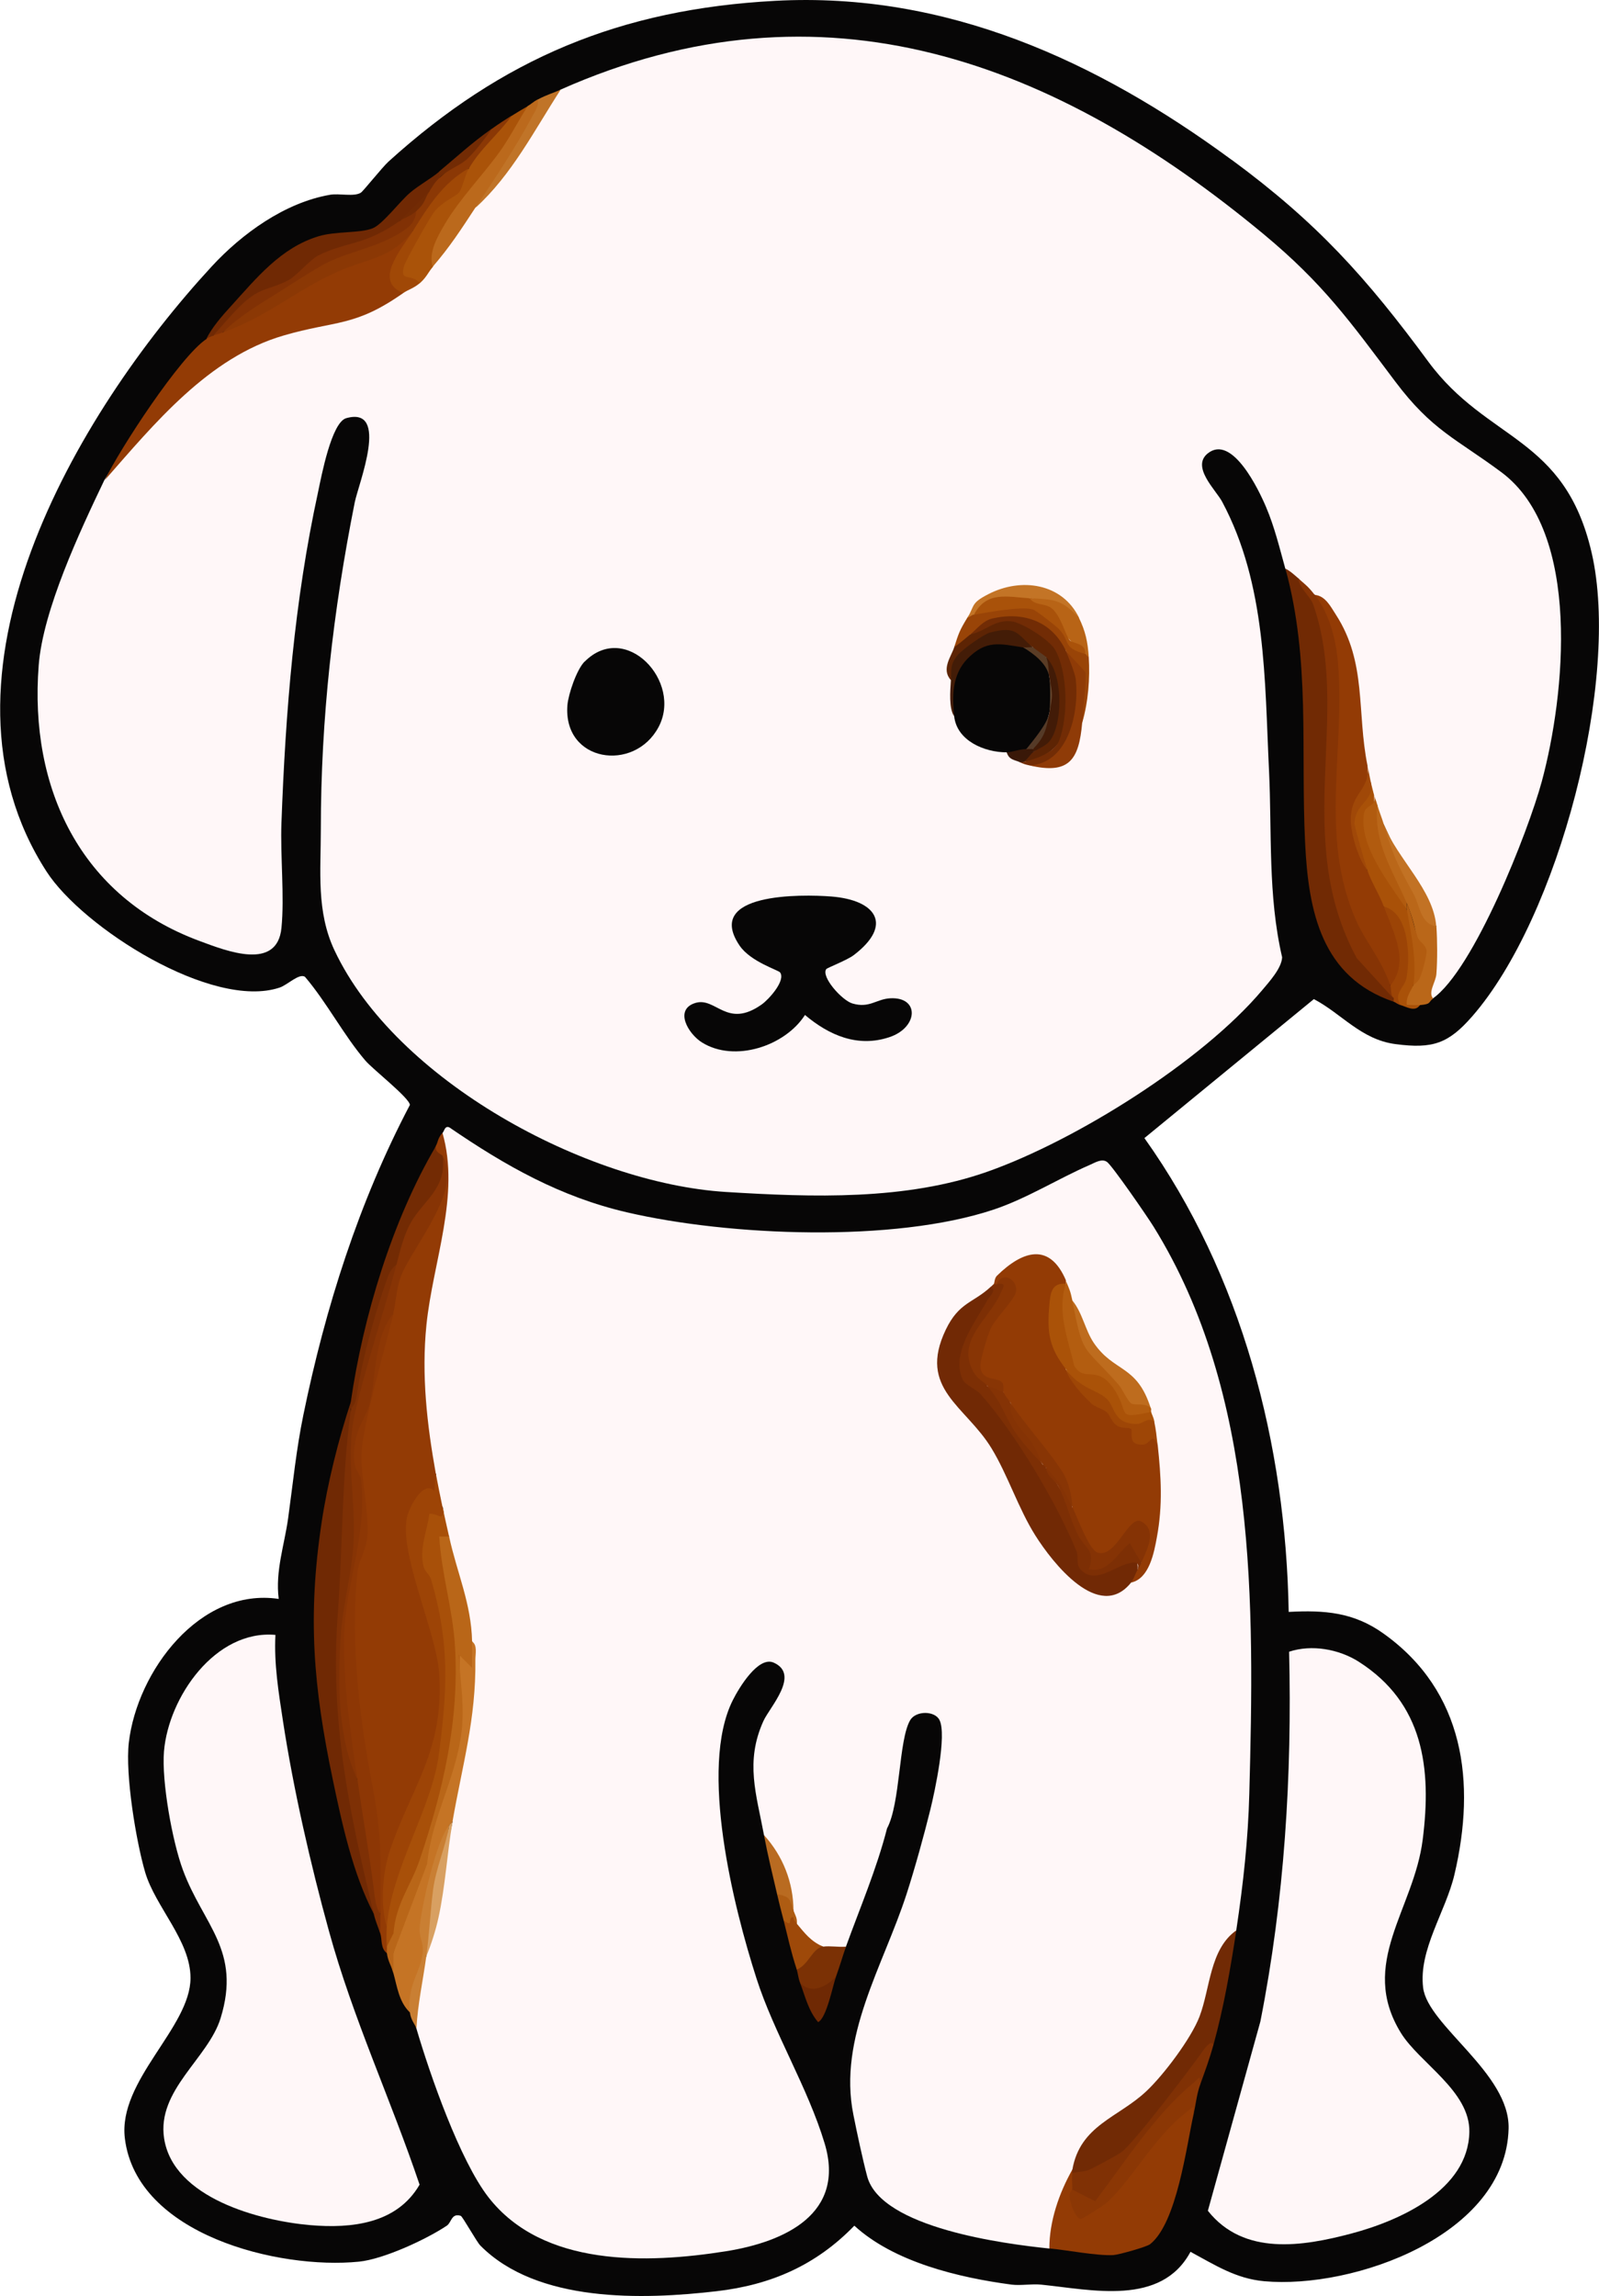<?xml version="1.0" encoding="UTF-8"?><svg id="Layer_2" xmlns="http://www.w3.org/2000/svg" viewBox="0 0 116.92 167.85"><defs><style>.cls-1{fill:#c97f33;}.cls-2{fill:#813105;}.cls-3{fill:#b15b0f;}.cls-4{fill:#7d2f05;}.cls-5{fill:#8f3b07;}.cls-6{fill:#c07428;}.cls-7{fill:#c27224;}.cls-8{fill:#712a05;}.cls-9{fill:#5a3c25;}.cls-10{fill:#a9520a;}.cls-11{fill:#712905;}.cls-12{fill:#803105;}.cls-13{fill:#aa5208;}.cls-14{fill:#702904;}.cls-15{fill:#ba6719;}.cls-16{fill:#863405;}.cls-17{fill:#a04808;}.cls-18{fill:#883505;}.cls-19{fill:#722c05;}.cls-20{fill:#994407;}.cls-21{fill:#bb691c;}.cls-22{fill:#9e4909;}.cls-23{fill:#8d3705;}.cls-24{fill:#431c07;}.cls-25{fill:#aa5309;}.cls-26{fill:#421b07;}.cls-27{fill:#8b3705;}.cls-28{fill:#b96b21;}.cls-29{fill:#7e3005;}.cls-30{fill:#7b3105;}.cls-31{fill:#a85009;}.cls-32{fill:#b35d10;}.cls-33{fill:#6f2904;}.cls-34{fill:#be6c1e;}.cls-35{fill:#9c4406;}.cls-36{fill:#b96618;}.cls-37{fill:#d8a062;}.cls-38{fill:#b86416;}.cls-39{fill:#853305;}.cls-40{fill:#070606;}.cls-41{fill:#9d4406;}.cls-42{fill:#a04806;}.cls-43{fill:#c37426;}.cls-44{fill:#b25c10;}.cls-45{fill:#c57425;}.cls-46{fill:#712a04;}.cls-47{fill:#8b3805;}.cls-48{fill:#a95108;}.cls-49{fill:#873405;}.cls-50{fill:#b96619;}.cls-51{fill:#63442c;}.cls-52{fill:#732b04;}.cls-53{fill:#553a27;}.cls-54{fill:#9e4606;}.cls-55{fill:#391808;}.cls-56{fill:#933b05;}.cls-57{fill:#fff7f8;}.cls-58{fill:#722b04;}.cls-59{fill:#5d2404;}.cls-60{fill:#ae5c12;}</style></defs><g id="Layer_1-2"><path class="cls-40" d="M90.06,11.68c6.24,4.59,9.85,8.61,14.38,14.76,4.33,5.87,9.96,5.4,11.94,13.96,2.14,9.25-2.41,26.66-8.73,33.9-1.74,1.99-2.88,2.39-5.61,2.03-2.52-.33-3.93-2.22-5.97-3.29l-12.39,10.16c7.13,10.01,10.34,22.4,10.55,34.64,2.62-.14,4.75.02,6.93,1.58,5.92,4.22,6.78,10.87,5.19,17.62-.64,2.72-2.63,5.49-2.29,8.27s6.35,6.25,6.25,10.3c-.19,7.8-11.33,11.75-17.87,11.16-2.09-.19-3.62-1.2-5.39-2.15-2.15,4-7.23,2.77-10.92,2.4-.7-.07-1.46.08-2.15,0-3.86-.51-8.6-1.64-11.51-4.31-2.8,2.89-6.09,4.33-10.07,4.79-5.4.63-13.13.86-17.28-3.34-.28-.29-1.3-2.13-1.43-2.17-.69-.22-.67.49-1.02.72-1.51,1.01-4.63,2.45-6.42,2.63-5.89.59-16.26-1.97-17.12-9.01-.52-4.24,4.8-8.1,4.8-11.73,0-2.74-2.57-5.19-3.32-7.74-.67-2.3-1.46-7.13-1.19-9.47.61-5.22,5.19-11.36,10.96-10.5-.26-2.05.42-3.94.69-5.91.35-2.53.59-5,1.11-7.53,1.61-7.85,4.06-15.58,7.79-22.67,0-.49-2.71-2.61-3.24-3.23-1.57-1.82-2.84-4.28-4.43-6.14-.43-.28-1.28.6-1.86.79-4.93,1.64-14.4-4.39-17.04-8.49-9.19-14.23,2.16-33.48,12.07-44.22,2.22-2.41,5.36-4.68,8.66-5.25.67-.12,1.75.16,2.25-.15.18-.11,1.56-1.85,2.03-2.28C36.73,4.28,45.35.67,56.69.06c12.51-.67,23.54,4.4,33.36,11.62Z"/><path class="cls-57" d="M104.78,72.99c-.46.18-.65.01-.61-.46.49-1.46.58-2.91.39-4.44l.46-.38c-1.39-2.4-2.67-4.88-3.84-7.44-.35-.28-.5-.76-.48-1.44-.18.15-.26-.09-.24-.72-.15-.22-.23-.54-.24-.96-.18-.3-.26-.7-.24-1.2l-.57-.45-.56-5.64c-.35-2.19-1-4.89-2.71-6.38-.49-.2-.89-.6-1.2-1.2-.31.28-.63.04-.96-.72-.42-1.51-.78-3.02-1.4-4.48-.53-1.26-2.48-5.35-4.26-3.94-1.25.99.6,2.69,1.05,3.55,3.23,6.05,3.1,13.01,3.42,19.61.22,4.56-.09,9.16.96,13.68-.03.79-.93,1.78-1.46,2.41-4.4,5.22-13.64,10.99-20.07,13.26-5.99,2.12-12.82,1.88-19.13,1.49-10.23-.63-24.15-8.15-28.63-17.66-1.34-2.84-1-5.79-1-8.86,0-8.11.89-15.91,2.48-23.9.27-1.34,2.58-7.04-.62-6.15-1.08.3-1.82,4.25-2.06,5.39-1.74,7.99-2.38,16.04-2.68,24.19-.09,2.4.23,5.4,0,7.69-.31,3.14-3.98,1.7-5.99.95-8.71-3.22-12.46-11.17-11.76-20.15.31-4.05,3.02-9.82,4.8-13.54,4.18-6.85,10.29-11.2,18.15-12.27,1.06-.35,2.05-.89,2.99-1.51l.68.11c-.14-.77.56-.95,1.2-.72-.34-.57.29-1.43.96-1.2.51-1.51,1.71-3.68,3.12-4.32,1.96-2.35,3.69-4.9,5.04-7.64l1.2-.99c19.24-8.55,36.23-2.05,51.43,10.56,4.36,3.62,6.31,6.37,9.62,10.77,2.69,3.58,4.45,4.17,7.76,6.63,5.9,4.39,4.65,16.35,2.96,22.6-1,3.69-4.98,13.79-7.98,15.88Z"/><path class="cls-57" d="M90.4,141.11l-1.17,2.54c-.83,5.12-3.86,9.33-8.32,11.93-.94.68-1.69,1.6-1.95,2.76l-.55.29c-.51,1.73-.91,3.49-1.19,5.26l-.49.49c-3.21-.33-12.3-1.49-13.32-5.27-.32-1.19-.76-3.25-1.01-4.51-1.14-5.67,2.2-10.91,3.89-16.14.59-1.82,1.28-4.31,1.74-6.18.33-1.34,1.21-5.43.67-6.53-.34-.7-1.74-.7-2.15.01-.85,1.47-.7,6.06-1.69,7.91-.76,2.97-1.98,5.81-3,8.63-.27.69-1.47.69-1.68,0-.82.5-2.36-.83-1.92-1.68l-.13-.41c-.57.11-.53-.18-.11-.55-.63-1.85-1.35-3.69-2.16-5.52-.55-2.97-1.39-5.33-.04-8.32.46-1.02,2.71-3.39.76-4.27-1.13-.51-2.54,1.83-3,2.75-2.49,4.97.06,15.13,1.74,20.35,1.27,3.96,3.75,7.96,4.98,12.05,1.54,5.13-2.89,7.19-7.22,7.88-5.8.92-13.38,1.15-17.35-3.93-2.1-2.69-4.29-8.97-5.28-12.35-.46-1.77.06-3.64.72-5.28.59-3.27,1.23-6.55,1.92-9.83l-.33-.89c.91-3.35,1.64-6.67,1.53-10.16.51-.49.45-1.48.24-2.14l-.51-.58c-.42-2.25-.89-4.5-1.42-6.73l.25-.37c-.66-.49-1.04-1.11-.42-1.72l-.06-.44c-.61-.33-.77-1.13-.48-2.4-.26-.24-.54-.51-.64-.87-1.54-5.5-.34-12.01.78-17.46.63-1.87,1.17-3.81.2-5.66l.14-.96c.13-.16.16-.53.49-.39,4.09,2.8,8.11,5.08,12.99,6.21,7.49,1.74,19.5,2.23,26.8-.2,2.45-.82,4.69-2.25,7.04-3.27.39-.17.87-.48,1.25-.22s2.99,4.05,3.42,4.75c7.57,12.22,7.36,27.62,6.99,41.44-.09,3.38-.44,6.57-.95,9.96Z"/><path class="cls-57" d="M94.26,120.75c1.65-.55,3.64-.19,5.09.73,4.75,3.03,5.34,7.79,4.68,13-.64,5.12-4.72,9.05-1.6,14.13,1.36,2.21,5.06,4.25,5.01,7.24-.07,4.27-5.13,6.51-8.65,7.44s-7.84,1.65-10.47-1.67l3.84-13.84c1.76-8.91,2.32-17.96,2.1-27.04Z"/><path class="cls-57" d="M20.14,119.52c-.11,2.12.23,4.2.55,6.29.76,4.98,2.02,10.49,3.36,15.35,1.76,6.41,4.51,12.27,6.63,18.55-1.65,2.85-4.95,3.22-7.99,2.96-3.72-.32-10.02-1.99-10.69-6.34-.54-3.54,3.22-5.84,4.13-8.79,1.53-4.96-1.26-6.8-2.75-10.82-.78-2.09-1.57-6.49-1.39-8.68.33-3.97,3.75-8.91,8.15-8.52Z"/><path class="cls-56" d="M31.89,107.77l.07,1.45c-2.37.19-1.81,3.68-1.4,5.34,2.63,6.45,2.35,13.16-1,19.31-.92,2.2-1.39,4.62-1.27,7,.29.27.29.75,0,1.44.34.15.34.34,0,.48-.48-.36-.34-1-.48-1.44-.22-.64-.22-1.12,0-1.44-.41-5.01-1.1-9.96-1.92-14.98-.49-4.06-.52-8.33.61-12.2.3-2,.1-4.07-.35-6.04.61-3.55,1.41-7.26,2.61-10.68-.21-.09-.33-.24-.28-.45.63-2.45,1.16-4.43,2.68-6.52,1.1-1.5,1.5-3.02,1.19-4.55-.73.53-.78-.03-.48-.72.17-.29.1-.49.48-.96,1.32,4.55-.7,9.44-1.17,14.06-.37,3.67.04,7.26.69,10.88Z"/><path class="cls-56" d="M29.49,21.42c-3.57,2.51-4.93,1.99-8.76,3.11-5.49,1.6-9.44,6.44-13.06,10.56,1.08-2.26,5.52-9.06,7.43-10.31.17-.28.33-.36.48-.24.3-.29.54-.37.72-.24l7.34-4.43c2.34-.82,4.53-1.82,6.57-3l.16.33c-1.38,1.63-1.67,2.87-.88,3.71v.52Z"/><path class="cls-56" d="M87.28,154.54c-.53,2.38-1.23,7.97-3.18,9.52-.25.2-2.31.78-2.7.8-1.19.06-3.35-.36-4.67-.49,0-1.99.71-4.04,1.68-5.76.21.06.2.14,0,.24.68.18.62.88,0,1.2l.31.36c-.1,2.16,1.85.58,2.61-.44,1.36-1.89,2.84-3.68,4.44-5.37.72-.69,1.75-1.59,1.51-.08Z"/><path class="cls-46" d="M94.95,42.29c2.3,2.46,2.57,5.84,2.55,9.11-.25,3.77-.27,7.53-.05,11.28.26,4.18,2.22,7.11,4.45,10.31.21.07.21.15,0,.24-5.26-1.79-6.23-6.58-6.47-11.63-.33-6.79.4-13.34-1.44-20.03.37.18.65.46.96.72Z"/><path class="cls-14" d="M25.65,102.97c-.24,6.94-.55,13.87-.93,20.8.77,5.39,1.64,10.77,2.61,16.14-1.53-2.93-2.32-6.58-3-9.83-1.42-6.79-1.85-11.89-.81-18.8.43-2.86,1.23-6.05,2.13-8.78.18.03.18.19,0,.48Z"/><path class="cls-8" d="M88.72,149.51c-2.16,2.98-4.51,5.84-7.07,8.58-.78.54-2.56,1.67-3.24.78.01-.08-.01-.16,0-.24.56-3.27,3.37-3.82,5.41-5.75,1.26-1.18,3.28-3.86,3.89-5.46.79-2.07.74-4.92,2.69-6.3-.44,2.87-.91,5.61-1.68,8.4Z"/><path class="cls-45" d="M33.08,133.2l-.24.24c-1.25,3.05-1.91,6.32-1.83,9.62-.11.84-.53,3.08-.75,3.85-.03.09-.15.15-.3.2-.8-.78-.92-1.89-1.2-2.88-.21-.54-.21-1.02,0-1.44l.63-2.75c1.45-3.69,2.94-7.84,3.7-11.78.48-2.48.52-4.85.34-7.36.54-.16.77-.38,1.09-.89.4.25.24.91.24,1.32.05,4.38-.95,7.67-1.68,11.88Z"/><path class="cls-29" d="M26.13,130.08c1.05,2.79,1.55,5.76,1.51,8.89l.17.95v1.44c-.16-.5-.32-.79-.48-1.44-1.81-7.55-3.21-14.11-2.63-21.94.37-5.07.28-9.94.96-15,.61-3.67,1.56-7.23,2.86-10.69l.5.13.11.67c-1.24,4.19-2.49,8.43-3.33,12.68.31,2.64.46,4.93.17,7.62-1.19,5.54-1.4,11.23.17,16.69Z"/><path class="cls-14" d="M32.12,13.02c.25.44-.24,1.13-.72.96-.56.87-1.29,1.59-2.16,2.16l-.02.4c-1.49.92-3.1,1.61-4.85,2.06-3.15,1.66-6.09,3.64-8.8,5.94-.15.06-.35.15-.48.24.37-.8,1.2-1.75,1.8-2.4,1.86-2.05,3.65-4.28,6.41-5.11,1.25-.38,3.08-.21,3.97-.59.72-.3,1.98-1.97,2.7-2.58.65-.56,1.56-1.05,2.16-1.56.31-.08.31.08,0,.48Z"/><path class="cls-47" d="M37.4,8.47c-.07,1.01-1.62,2.91-2.46,3.68l-.66.15c-1.36,1.41-2.59,2.92-3.69,4.52l-.38.04c-1.58,2.05-3.39,2.05-5.52,3-3.15,1.41-5.04,3.24-8.39,4.44,1.17-1.63,2.81-2.85,4.91-3.68l2.43-1.7c2.72-.64,4.99-1.81,6.8-3.5.24-.5.56-.98.96-1.44.29-.42.28-.53.72-.96,1.27-1.16,2.55-2.36,3.84-3.6.56-.4.86-.59,1.44-.96Z"/><path class="cls-25" d="M38.6,7.75l.13.4c-2.05,3.26-4.18,6.45-6.38,9.58l-.7,1.78c-.36.42-.45.75-.96,1.2-.74.24-1.47.07-1.69-.79-.32-1.2,4.35-6.61,5.29-7.61.83-1.44,2.16-2.5,3.12-3.84.43-.27.75-.46,1.2-.72Z"/><path class="cls-52" d="M32.36,84.5c.33,1.85-.32,3.58-1.93,5.19-.32,1.17-.79,2.08-1.42,2.73-.29.25-.52.54-.65.91-.89,2.48-1.87,5.98-2.25,8.54-.06.4-.13.82-.46,1.1.02-.15-.02-.33,0-.48.9-6.23,3.03-13.28,6.23-18.71-.11.47.39.58.48.72Z"/><path class="cls-12" d="M88.72,149.51c-.32,1.15-.59,1.84-.96,2.88-.47,0-.07-.24-.08-.22-.08.18-.29.54-.4.66-2.43,2.74-4.77,5.5-7.07,8.35-.37.27-2.06-.45-1.8-1.12,0-.37-.05-.86,0-1.2.42-.11.87-.07,1.28-.26.45-.21,1.99-1.03,2.33-1.28.88-.64,5.15-6.25,5.98-7.45.06-.09.63-.84.72-.36Z"/><path class="cls-27" d="M87.76,152.39c-.25.68-.32,1.43-.48,2.16.06-.78-.13-.44-.51-.15-2.44,1.89-3.92,4.86-5.84,6.63-.17.16-1.79,1.2-1.9,1.19-.44-.07-.79-1.23-.82-1.63-.02-.36.19-.49.19-.52l1.68.85c2.2-2.89,4.39-6.36,7.19-8.65.36-.29.52-.7.48.12Z"/><path class="cls-15" d="M101.19,60.28c1.16,2.54,2.44,5.02,3.84,7.44.07,1.01.08,2.47,0,3.48-.05.62-.63,1.33-.24,1.8-.38.27-.09.4-.96.48-1.48.64-1.73-1.08-.48-1.44.57-1.84.41-3.84-.48-6-1.02-1.1-3.44-5.68-2.5-6.98.07-.1.2-.17.34-.22.09.35.34.97.48,1.44Z"/><path class="cls-21" d="M34.76,15.18c-1.05,1.6-1.86,2.86-3.12,4.32-.33-1.04.36-2.22.87-3.09,1.11-1.89,2.77-3.57,4.03-5.32.72-1,1.38-2.29,2.05-3.34.22-.12.42-.32.72-.48.19.09.42.21.46.41.12.56-4.15,6.6-5.02,7.51Z"/><path class="cls-48" d="M100.47,58.12c.05.61-.05,1.22-.3,1.83.47,2.27,1.37,4.46,2.7,6.56.97,1.94,1.13,3.78.48,5.52-.22.46-.56.88-.48,1.44.32-.01.64.03.96,0-.36.56-1.02.11-1.44,0-.65-.54-.4-1.29.02-1.9.53-1.8.12-3.94-1.22-5.29-.82-.16-1.79-1.98-1.2-2.64-1.27-2.45-1.45-4.29.24-6.48.07.3.16.64.24.96Z"/><path class="cls-1" d="M31.17,143.03c-.24,1.76-.63,3.5-.72,5.28-.1-.34-.41-.61-.48-1.2-.23-2.03.86-3.01.95-4.47.04-.59-.28-1.08-.24-1.64.1-1.53,1.23-6.49,2.17-7.57-.47,3.18-1.03,6.37-1.68,9.59Z"/><path class="cls-30" d="M60.18,142.31c.52-.07,1.14.05,1.68,0-.25.7-.46,1.45-.72,2.16-.56,1.42-1.87,2.09-2.64.48-.14-.38-.15-.67-.24-.96.04-.83,1.01-2.17,1.92-1.68Z"/><path class="cls-6" d="M41,6.55c-1.94,2.99-3.57,6.22-6.23,8.64,1.41-2.14,2.98-4.47,4.18-6.74.21-.39.44-.68.38-1.18.68-.36,1.07-.45,1.68-.72Z"/><path class="cls-22" d="M58.26,140.63c.6.71,1.01,1.28,1.92,1.68-.78.11-1.04,1.32-1.92,1.68-.45-1.4-.61-2.21-.96-3.6.5-.71.82-.63.96.24Z"/><path class="cls-35" d="M102.39,73.47c-.22-.06-.35-.2-.48-.24v-.24c-.39-.42-.47-.74-.24-.96.34-1.95.05-3.52-.83-5.32l.35-.43c1.86.46,1.91,3.64,1.67,5.14-.13.81-.99,1.14-.47,2.05Z"/><path class="cls-28" d="M58.02,139.67c-.47-.22-.87-.62-1.2-1.2-.35-1.51-.67-2.79-.96-4.32,1.38,1.52,2.15,3.45,2.16,5.52Z"/><path class="cls-33" d="M61.14,144.47c-.24.64-.69,3.06-1.32,3.36-.72-.85-.94-1.88-1.32-2.88.82.89,1.99.27,2.64-.48Z"/><path class="cls-58" d="M35.96,9.42c-.46.66-1.31,1.79-1.9,2.29-.52.44-1.32.69-1.94,1.3v-.48c1.37-1.14,2.33-2.05,3.84-3.12Z"/><path class="cls-60" d="M56.82,138.47c.98.21.9.33,1.2,1.2.11.31.3.58.24.96-.11-.14-.25-.29-.24-.48-.51,0,.08.83-.72.24-.17-.65-.33-1.26-.48-1.92Z"/><path class="cls-50" d="M28.77,142.79c0,.48,0,.96,0,1.44-.12-.43-.41-.86-.48-1.44-.02-.16.01-.32,0-.48.02-.61.18-.93.48-.96.23.32.23.8,0,1.44Z"/><path class="cls-40" d="M60.42,70.84c-.41.56,1.15,2.3,1.91,2.52,1.25.37,1.75-.33,2.77-.38,2.16-.11,2.04,2.14-.06,2.84-2.32.78-4.41-.13-6.18-1.62-1.45,2.27-5.14,3.5-7.53,2.01-1.01-.63-2.04-2.39-.51-2.88s2.31,1.92,4.88.1c.51-.36,1.77-1.75,1.34-2.34-.12-.17-2.16-.78-2.96-1.96-2.62-3.87,4.51-3.76,6.71-3.59,3.29.26,4.54,2.08,1.63,4.29-.49.37-1.93.92-1.99,1.01Z"/><path class="cls-40" d="M74.81,47.32c1.11.22,1.82,1.02,1.92,2.16.15.87.16,1.77,0,2.64-.25,1-.73,2.16-1.68,2.64-.22.68-.95.67-1.44.24-1.65,0-3.65-.86-3.84-2.64-.62-2.51.17-5.2,3-5.73.53-.1,1.99.02,2.03.7Z"/><path class="cls-56" d="M99.99,55.96v1.58c-1.66,2.04-1,3.94,0,6.1.29.87.85,1.7,1.2,2.64.67,1.82,1.91,4.02.48,5.76-2.9-3.17-4.45-7.62-4.4-12.07l.23-8.06c.17-2.92-.34-5.79-1.35-8.42.78.08,1.16.88,1.54,1.46,2.26,3.5,1.51,7.1,2.3,11.01Z"/><path class="cls-40" d="M42.76,48.36c2.99-2.99,7.17,1.47,5.39,4.8s-6.99,2.56-6.66-1.61c.07-.82.68-2.61,1.26-3.19Z"/><path class="cls-16" d="M96.15,43.49c1.04,1.36,1.53,3.2,1.68,4.92.56,6.32-1.39,12.63,1.31,18.84.7,1.6,1.86,2.85,2.52,4.79.09.26,0,.68.24.96l-2.69-2.95c-4.77-8.81-.37-17.8-3.18-25.84-.23-.65-1-1.16-1.09-1.91.53.44.76.63,1.2,1.2Z"/><path class="cls-59" d="M74.81,55.72c-.4-.54.19-.87.72-.72,2.05-1.64,1.97-4.76.96-6.96-.38.14-.91-.32-.96-.72-2.47-1.66-5.19-.29-6,2.4-.73-.8.03-1.73.24-2.4.33-.76.73-1.08,1.2-.96,6.69-5.08,10.75,8.48,3.84,9.35Z"/><path class="cls-19" d="M77.93,47.56c2.04,2.19,1.33,9.04-2.64,8.4-.34-.08-.4-.09-.72-.24.07-.21.15-.21.24,0,.9-.23,2.29-.68,2.63-1.56.68-1.77.65-4.99-.29-6.66-.39-.7-2.41-2-3.21-2.08-1.25-.12-1.83.71-2.97.95-.29-1.55,3.17-1.79,4.25-1.51s2.73,1.59,2.7,2.71Z"/><path class="cls-42" d="M34.28,12.3c-.25.44-.48,1.45-.7,1.76-.19.26-1.22.68-1.79,1.38-.34.41-2.12,3.58-2.24,4-.35,1.24.53.5,1.14,1.26-.42.37-.88.49-1.2.72-2.23-.86-.12-3.21.72-4.56,1.09-1.75,2.2-3.52,4.08-4.56Z"/><path class="cls-20" d="M79.37,47.8c.1-.1.18-.02.24.24.1,1.55-.04,3.3-.48,4.8l-.31-.08c.55-2.01.26-3.75-.89-5.2-1.01-2.11-3.04-2.87-5.35-2.35-.68.15-1.12.74-1.61,1.15-.39.32-.78.66-1.2.96.33-1.03.39-1.22.96-2.16.17-.27.33-.35.48-.24,2.47-1.74,5.86-.93,6.98,2.02.45.26.84.54,1.17.86Z"/><path class="cls-5" d="M77.93,47.56c.19.27,1.42,1.5,1.44,1.61.07.36-.18,3.03-.24,3.67-.24,2.72-.95,3.79-3.84,3.12,2.9-.16,3.65-4.04,3.36-6.36-.05-.38-.54-1.65-.73-2.03Z"/><path class="cls-3" d="M100.71,58.84c-.28,2.79,1.14,4.82,2.16,7.2v.48c-1.23-1.89-3.55-4.69-3.13-7.08.11-.64.99-.46.73-1.32.04.16.17.44.24.72Z"/><path class="cls-24" d="M69.53,49.72c.05-.78-.07-1.11.47-1.8.32-.41,1.91-1.55,2.4-1.68,1.98-.52,1.97.13,3.13,1.09-.12.2-.36.2-.72,0-1.71-.27-2.71-.57-4.08.84-1.1,1.14-1.12,2.69-.96,4.2-.4-.59-.29-1.87-.24-2.64Z"/><path class="cls-7" d="M105.02,67.71c-1.15-.14-1.21-1.54-1.64-2.32-1.18-2.15-1.48-2.74-2.2-5.11,1.01,2.53,3.64,4.77,3.84,7.44Z"/><path class="cls-43" d="M78.89,45.16l-.55.12c-.79-.86-1.81-1.38-3.04-1.56l-.16.31c-1.47-.15-2.77.15-3.92.89-.14.03-.32.19-.48.24.55-.92.24-1.06,1.52-1.72,2.41-1.25,5.42-.8,6.64,1.72Z"/><path class="cls-38" d="M78.89,45.16c.48.98.65,1.77.72,2.88-.11-.03-.2-.23-.24-.24-1.02-.77-1.9-1.75-2.65-2.95l-1.53-.76.11-.37c1.78.13,2.24.04,3.6,1.44Z"/><path class="cls-17" d="M100.23,57.16c.3,1.4-1.12,1.51-1.19,3.02-.01.26.79,2.98.95,3.46-.67-.82-1.22-2.7-1.22-3.72,0-2.02,1.44-2.13,1.22-3.96.08.39.16.82.24,1.2Z"/><path class="cls-55" d="M75.05,54.76c.27-.25.43-.25.48,0,.13.07.13.15,0,.24-.21.16-.43.57-.72.72h-.24c-.39-.18-.78-.15-.96-.72.37,0,.9-.23,1.44-.24Z"/><path class="cls-56" d="M77.93,93.62v.24c-1.37,1.36-.9,4.16.12,5.67l-.12.57c.77,1.11,1.77,2.02,3.01,2.71.58,1.07,1.02,1.42,2.24,1.62-.15.82.25.94,1.19.35l.28.84c.25,2.34.38,4.41-.06,6.77-.2,1.1-.55,3-1.86,3.3-.56-.4-.19-1.06.48-.96,0-.31.09-.47.24-.48l-.15-.84c.78-2.37.03-2.22-2.25.45-.24.21-.86.25-1.07.05-.37-.35-1.65-3.12-1.56-3.73-.9-2.34-2.23-4.49-3.99-6.46l-.56-1.22c-.44.29-.83-.35-.48-.72-.63-.49-1.27-1.01-1.92-1.56-.07-2.04.72-4,2.38-5.89.03-.51-.57-.54-.94-.47-.07.21-.15.21-.24,0,.05-.05.04-.42.23-.6,1.87-1.83,3.85-2.47,5.05.36Z"/><path class="cls-11" d="M72.41,94.1c.36-.27.71,0,.46.42-1.81,2.02-2.51,4.04-2.08,6.07,3.83,4.04,7,9.13,8.84,14.34l.96-.07c1.79-1.34,2.66-1.39,2.6-.13-.15.28-.31.75-.48.96-2.34,2.93-5.75-1.45-7-3.43s-2.01-4.41-3.21-6.38c-1.89-3.11-5.41-4.35-3.35-8.66.96-2.01,2-1.96,3.25-3.11Z"/><path class="cls-41" d="M32.36,110.17c.24.78.04,1.17-.6,1.19l-.41,2.39c2.27,5.66,1.93,12.34.15,18.21-1.06,2.97-2.17,6.04-3.22,8.92-.49-1.68-.31-3.99.24-5.63,1.6-4.7,3.97-7.26,3.59-12.95-.2-2.98-3-8.87-2.33-11.46.16-.64,1.15-2.66,1.98-1.85l.12-1.2c.14.76.32,1.63.48,2.4Z"/><path class="cls-31" d="M32.84,112.33l-.25.73.94,5.31c.15,3.66.17,7.54-.76,11.23-.82,3.51-2.25,8.29-3.7,11.58-.04.09-.16.14-.31.18l-.48.96c-.03-.44-.03-1,0-1.44.34-4.29,3.29-8.66,3.81-12.62.63-4.8.8-8.12-.57-12.8-.1-.33-.46-.59-.54-.9-.35-1.32.25-2.62.42-3.9.77,0,1.08.69.96-.48.15.71.32,1.44.48,2.16Z"/><path class="cls-36" d="M28.77,141.35c.18-2.24,1.27-3.46,1.92-5.39,1.72-5.1,2.9-10.17,2.58-15.6-.16-2.72-1-5.33-1.15-8.03h.72c.57,2.65,1.62,4.87,1.68,7.68.01.64,0,1.28,0,1.92l-.96-.96c.06,1.65.35,3.26.25,4.93-.22,3.73-2.21,6.68-2.58,10.37l-2.47,6.53c0-.47-.04-.97,0-1.44Z"/><path class="cls-4" d="M72.89,93.86c.09-.1.19-.17.32-.21,1.74-.6-.82,3.02-1.15,3.34-.8,1.18-1.34,3.2.22,4l-.11.32c.95.65,1.62,1.63,2.01,2.93l2.07,2.83c.23-.06.31.02.24.24,1.11,1.49,1.97,3.14,2.59,4.93.54.7.93,1.37,1.19,2.03l1.01-.6c1.21-1.67,2.35-1.35,2.17.6-.08.18-.15.31-.24.48.13-.68-.34-.55-.79-.43-1,.27-2.42,1.53-3.41.41-.37-.42-.11-.88-.3-1.34-1.43-3.5-4.49-8.65-7.02-11.48-.34-.38-1.11-.64-1.31-1.08-.87-1.92.98-4.24,1.84-5.82.12-.22.72-.73.19-.89.08-.08.16-.16.24-.24h.24Z"/><path class="cls-13" d="M77.93,93.86c.13,1.97.51,3.89,1.06,5.79,1.87.54,2.72,1.61,3.63,3.37.63-.09,1.14-.02,1.55.19.05.2.17.37.24.72-1.34,1.5-2.77-.06-3.71-1.29-1.06-.68-2.14-1.42-2.76-2.55-1.23-1.58-1.39-2.67-1.21-4.69.07-.8.14-1.65,1.21-1.55Z"/><path class="cls-32" d="M78.41,95.06c.69,2.52,1.65,4.17,3.72,5.82l.83,1.3c.65-.05.91.24,1.21.8.02.07-.02.16,0,.24-2.55.54-1.61.16-2.55-1.41-1.35-2.26-2.28-.62-3.07-1.97-.46-1.95-1.28-3.97-.62-5.98v-.24c.26.62.33.72.48,1.44Z"/><path class="cls-34" d="M84.16,102.97c-.34-.45-1.21-.21-1.43-.36-.3-.2-.64-1.06-.98-1.43-2.68-3.01-2.52-1.98-3.35-6.12.75.9.94,2.16,1.57,3.1,1.49,2.2,3.17,1.57,4.18,4.81Z"/><path class="cls-54" d="M84.4,103.93c.13.63.17,1.05.24,1.68-.42-.95-.51-.01-1.09,0-1.18.05-.65-.97-.86-1.18-.08-.08-.63,0-.92-.15-.48-.24-.58-.83-.87-1.06-.34-.27-.77-.32-1.08-.6-.72-.68-1.56-1.58-1.91-2.53,1.14,1.47,2.29,1.5,3,2.16.65.6.47,1.84,2.21,1.85.48,0,.81-.55,1.27-.17Z"/><path class="cls-37" d="M31.17,143.03c.23-1.67.29-3.29.5-4.89s.93-3.17,1.18-4.71c.07-.09.16-.16.24-.24-.4,2.28-.52,4.69-1.03,7.01-.19.88-.54,1.99-.89,2.82Z"/><path class="cls-23" d="M27.81,139.91c-.31-.38-.39-1.11-.45-1.59-.34-2.73-.83-5.47-1.23-8.24-1.54-5.39-1.39-11-.22-16.41.3-2.21.41-4.51-.12-6.66-.15-1.38,2.04-10.9,2.6-11.03.12-.03.24,0,.38.04-.59,2.51-2.22,7.96-2.34,10.26-.08,1.36.54,4.13.44,5.94-.06,1.1-.65,1.78-.75,2.86-.5,5.18.18,10.65,1.15,15.67.68,3.54.55,5.63.55,9.17Z"/><path class="cls-49" d="M28.77,96.02c-1.42,1.71-1.25,4.54-1.73,6.54-.28,1.16-1.01,1.7-1.14,3.41-.12,1.62.43,1.68.49,2.14.52,3.95-1.18,7.91-1.23,11.54s.45,6.85.97,10.42c-1.46-3-1.44-7.34-1.2-10.67.17-2.24.82-4.47.93-6.75.15-3.08-.61-6.22.08-9.27.82-3.61,2.12-7.38,3.06-10.97.26-.99.51-2.05,1-2.96.92-1.68,2.71-2.55,2.36-4.96,1.55,2.44-2.25,6.71-3.05,8.83-.32.85-.35,1.81-.55,2.69Z"/><path class="cls-2" d="M16.3,24.3c-.24.08-.49.15-.72.24.91-.96,2.07-2.51,3.23-3.13.71-.38,1.57-.5,2.37-.99.64-.39,1.49-1.43,2.07-1.73,2.09-1.06,3.33-.68,6-2.55.38-.37.78-.61,1.2-.72-.07.56-.27.96-.74,1.3-1.77,1.3-3.98,1.6-5.71,2.44-.93.45-3.24,1.98-4.32,2.64s-2.54,1.63-3.38,2.5Z"/><path class="cls-58" d="M30.45,15.42c-.42.38-.88.5-1.2.72l2.16-2.16c-.37.52-.25.81-.96,1.44Z"/><path class="cls-44" d="M103.35,72.03c.25-1.85-.15-3.68-.48-5.52-.03-.15.02-.33,0-.48.4.94.48,1.57.78,2.46.13.38.61.56.66,1.02.03.3-.32,1.61-.47,1.94-.16.38-.47.52-.5.57Z"/><path class="cls-53" d="M75.53,54.76c-.16,0-.32,0-.48,0,.51-.65,1.53-1.84,1.68-2.64.72.64-.29,2.39-1.2,2.64Z"/><path class="cls-9" d="M75.53,47.32c.3.25.74.51.96.72.41.57.49,1.05.24,1.44-.18-.98-1.13-1.67-1.92-2.16.22.03.49-.02.72,0Z"/><path class="cls-51" d="M76.73,52.12c.08-.44.08-2.2,0-2.64.56.34.73,2.45,0,2.64Z"/><path class="cls-26" d="M75.53,55v-.24c.89-.91.98-1.49,1.2-2.64.27-1.37.24-1.31,0-2.64-.08-.46-.03-.98-.24-1.44,1.19,1.15,1.23,4.4.45,5.85-.36.68-.93.75-1.41,1.11Z"/><path class="cls-10" d="M75.29,43.73c.36.55,1.09.36,1.57.71.7.5,1.05,2.03,1.36,2.36.27.29,1.18.18,1.14,1.01-1.7-.46-1.05-.87-1.91-1.8-.2-.22-1.7-1.39-1.91-1.45-.84-.26-3.36.21-4.33.38.92-1.73,2.38-1.32,4.08-1.2Z"/><path class="cls-39" d="M78.41,110.17c.34.68,1.21,3.12,1.84,3.33,1.35.45,2.27-2.77,3.2-2.27,1.25.67.34,2.21,0,3.02l-.84-1.44c-.97.78-1.55,2.21-3,1.91.54-1.36-.29-1.55-.77-2.47-.6-1.17-.88-2.52-1.45-3.58-.28-.52-.86-.74-.9-1.38.15-.1.33-.16.47-.06.66.44,1.24,2.17,1.45,2.94Z"/><path class="cls-18" d="M73.37,101.77c-.19.32-.59.16-1.2-.48-.27-.33-.68-.43-1.01-1.03-1.26-2.31,1.2-3.83,2.02-5.75.2-.46.44-.74-.29-.65.43-.97,1.53-.3,1.41.55-.09.59-1.5,1.93-1.86,2.72-.23.5-.81,2.37-.75,2.84.14,1.04,1.25.68,1.58,1.09.18.22.05.61.11.72Z"/><path class="cls-18" d="M78.41,110.17c-.8-1.59-.83-1.66-1.92-2.88-.07-.08-.16-.14-.24-.24l-2.31-3.25c-.45-.7-.48-1.14-.09-1.31,1.07,1.63,3.05,3.78,3.94,5.29.36.62.6,1.65.62,2.38Z"/><path class="cls-39" d="M73.37,101.77c.16.33.31.47.48.72-.05,1.36.98,2.08,1.64,3.04.28.41.56,1.25.76,1.52-.73-.73-1.84-1.95-2.32-2.84-.73-1.33-.72-1.65-1.76-2.92l1.2.48Z"/></g></svg>